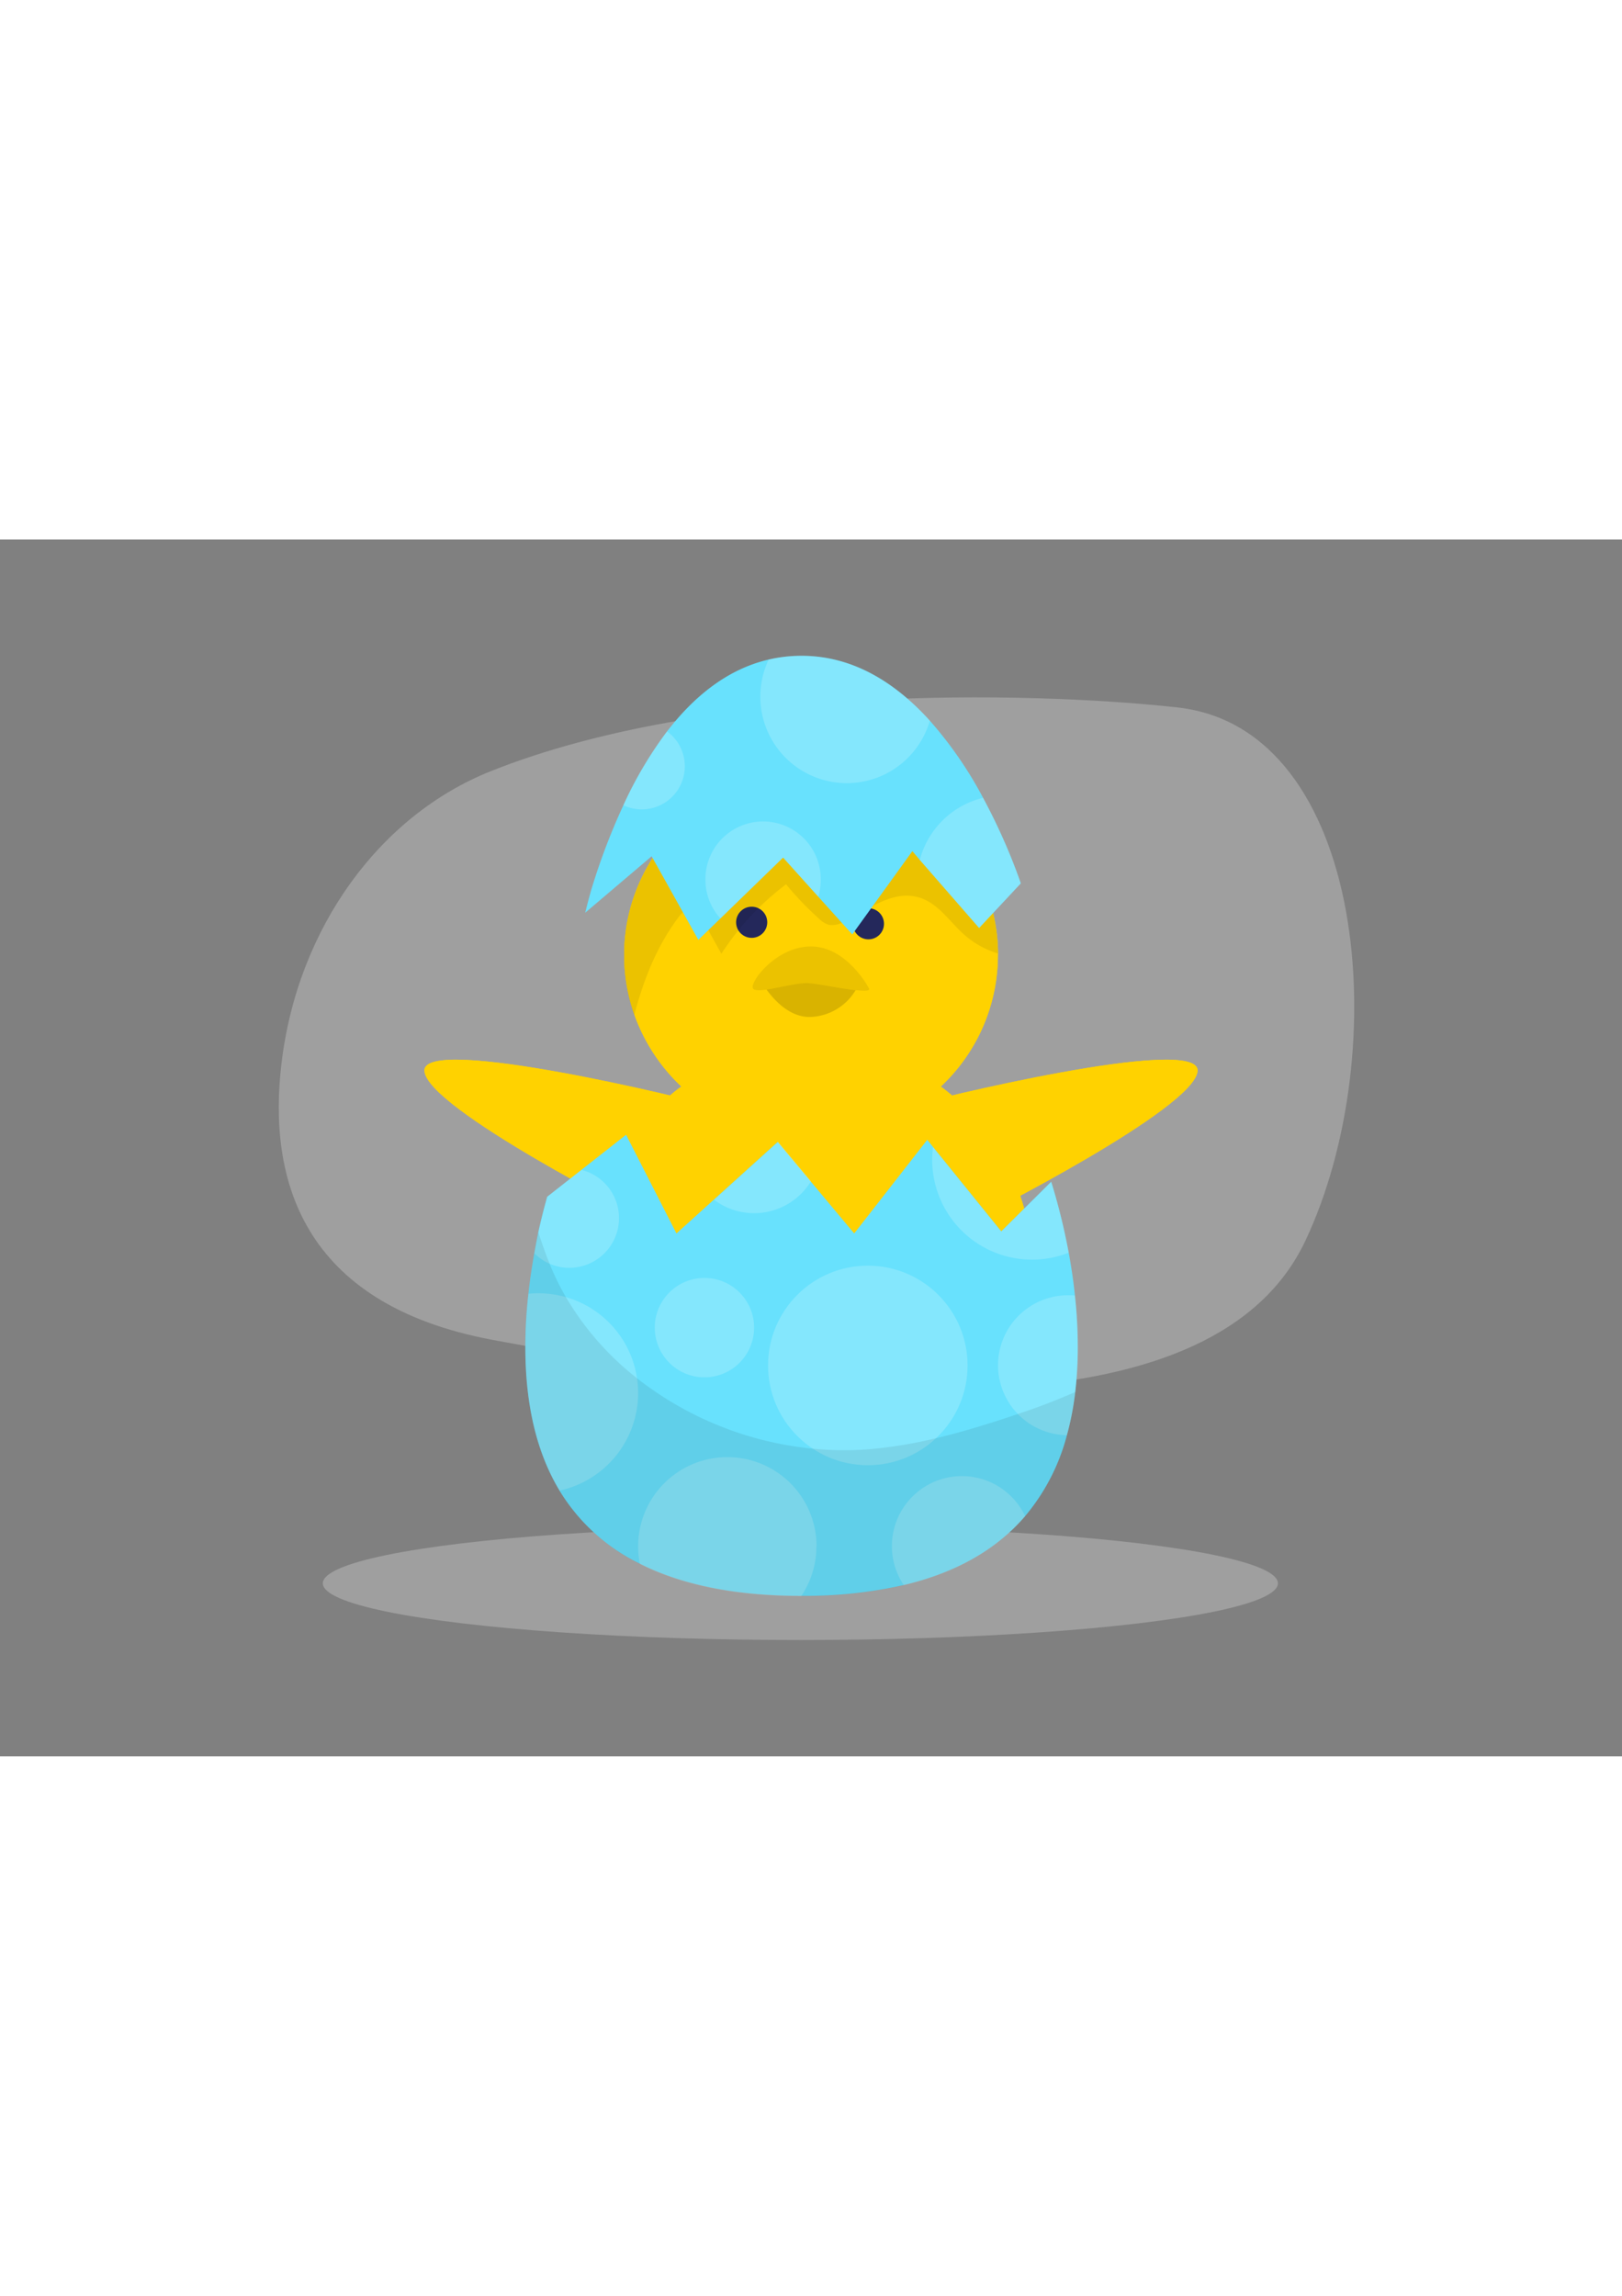<svg id="Layer_1" data-name="Layer 1" xmlns="http://www.w3.org/2000/svg" viewBox="0 0 400 300" data-imageid="easter-eggs-4" imageName="Easter egg" class="illustrations_image" style="width: 212px;"><rect x="0" y="0" width="400" height="300" fill="#808080" stroke="none"/><title>_</title><path d="M121,57.13c-27.32,10.9-47.59,38.54-51.58,72-3.37,28.18,4.68,59.32,52,68.19,92.15,17.27,178.45,22.18,200.48-24.39S337.14,46.56,290.38,41.4C253.2,37.29,174.31,35.84,121,57.13Z" fill="#e6e6e6" opacity="0.3"/><ellipse cx="197.38" cy="257.35" rx="117.77" ry="13.98" fill="#e6e6e6" opacity="0.3"/><path d="M246.1,102.44a44.45,44.45,0,0,1-15,33.26,49.78,49.78,0,0,1-4.27,3.37l-.41.28a47,47,0,0,1-52.8,0l-.41-.28a49.78,49.78,0,0,1-4.27-3.37,45.1,45.1,0,0,1-12.47-18.46,43.75,43.75,0,0,1-2.55-14.8c0-24.86,20.64-45,46.1-45s45.9,20,46.1,44.64Z" fill="#ffd200"/><path d="M246.1,102.44a44.45,44.45,0,0,1-15,33.26,49.78,49.78,0,0,1-4.27,3.37l-.41.28a47,47,0,0,1-52.8,0l-.41-.28a49.78,49.78,0,0,1-4.27-3.37,45.1,45.1,0,0,1-12.47-18.46,43.75,43.75,0,0,1-2.55-14.8c0-24.86,20.64-45,46.1-45s45.9,20,46.1,44.64Z" fill="#ffd200"/><ellipse cx="200" cy="180.17" rx="54.62" ry="55.9" fill="#ffd200"/><path d="M173.67,139.21c-1.09-.55-69.57-17.46-69-8.19s54.29,36.29,54.29,36.29Z" fill="#ffd200"/><path d="M226.33,139.21c1.09-.55,69.57-17.46,69-8.19s-54.29,36.29-54.29,36.29Z" fill="#ffd200"/><ellipse cx="200" cy="180.17" rx="54.62" ry="55.9" fill="#ffd200"/><path d="M173.67,139.21c-1.09-.55-69.57-17.46-69-8.19s54.29,36.29,54.29,36.29Z" fill="#ffd200"/><path d="M226.33,139.21c1.09-.55,69.57-17.46,69-8.19s-54.29,36.29-54.29,36.29Z" fill="#ffd200"/><circle cx="214.16" cy="94.74" r="3.84" fill="#24285b"/><circle cx="185.37" cy="94.37" r="3.84" fill="#24285b"/><path d="M211,111.11a13.53,13.53,0,0,1-11.05,6.6c-5.11.19-9-4.11-10.91-6.75,3.27-.46,8-1.72,10.29-1.58S207.3,110.7,211,111.11Z" opacity="0.15"/><path d="M200,100.33c-8.48,0-15,8.54-14.34,10.28s10.12-1.44,13.71-1.23,16.6,3.23,14.83,1.12C214.21,110.5,208.79,100.33,200,100.33Z" opacity="0.08"/><path d="M246.1,102.07a22.58,22.58,0,0,1-8.71-5c-3.4-3.15-6.15-7.39-10.57-8.77s-8.5.36-12.6,2.56c-1.13.6-2.23,1.23-3.34,1.85-.86.49-1.73,1-2.58,1.41a5.75,5.75,0,0,1-3.87.89,6,6,0,0,1-2.52-1.59A77.19,77.19,0,0,1,193.85,85a67.83,67.83,0,0,0-11.78,11.37,67.48,67.48,0,0,0-4.17,5.76l-5-9a3.84,3.84,0,0,0-1.89-2c-1.47-.49-2.87.87-3.78,2.11-5.35,7.24-8.52,15.28-10.79,23.93a.83.83,0,0,0,0,.15,43.75,43.75,0,0,1-2.55-14.8c0-24.86,20.64-45,46.1-45S245.9,77.39,246.1,102.07Z" opacity="0.08"/><path d="M251.74,84.78l-10.28,11L226.83,79,225,76.83,210.18,97.36l-8.39-9.3-8.67-9.64-15.45,15-5.45,5.29L160.7,78.1,144.33,92c0-.16.07-.32.11-.48l.37-1.48c.26-1,.53-2,.81-3,.07-.26.14-.52.22-.77a159.54,159.54,0,0,1,7.88-20.73A97.77,97.77,0,0,1,164.5,47.31c6.62-8.6,14.87-15.35,25.07-17.72a35.9,35.9,0,0,1,7.58-.92c13-.18,23.62,6.56,32.16,16a98.15,98.15,0,0,1,13.12,19,150.13,150.13,0,0,1,6.92,14.73c.3.75.6,1.51.89,2.27.21.53.41,1.06.6,1.58,0,.09.06.16.09.24.16.44.32.87.47,1.31S251.64,84.45,251.74,84.78Z" fill="#68e1fd" class="target-color"/><path d="M202.4,83.39a13.92,13.92,0,0,1-.61,4.67l-8.67-9.64-15.45,15a14,14,0,0,1-3.69-9,14.22,14.22,0,1,1,28.42-1Z" fill="#fff" opacity="0.19"/><path d="M168.87,55.51a10.61,10.61,0,0,1-15.15,10A97.77,97.77,0,0,1,164.5,47.31,10.57,10.57,0,0,1,168.87,55.51Z" fill="#fff" opacity="0.19"/><path d="M229.31,44.65a21.32,21.32,0,1,1-39.74-15.06,35.9,35.9,0,0,1,7.58-.92C210.11,28.49,220.77,35.23,229.31,44.65Z" fill="#fff" opacity="0.19"/><path d="M251.74,84.78l-10.28,11L226.83,79a21.32,21.32,0,0,1,15.6-15.31,150.13,150.13,0,0,1,6.92,14.73c.3.75.6,1.51.89,2.27.21.53.41,1.06.6,1.58,0,.09.06.16.09.24.16.44.32.87.47,1.31S251.64,84.45,251.74,84.78Z" fill="#fff" opacity="0.19"/><path d="M265.79,199.14a94,94,0,0,1-.62,11,71.09,71.09,0,0,1-2.06,10.69,51,51,0,0,1-10.29,19.94c-7.52,8.77-17.88,14.15-29.93,17a109.75,109.75,0,0,1-25.2,2.67h-.1c-14.86,0-28.61-2.29-39.79-7.93A47.37,47.37,0,0,1,138,234.52c-5.39-8.92-8.45-20.53-8.45-35.38a118,118,0,0,1,.75-13.14c.13-1.2.28-2.39.44-3.59.29-2.12.64-4.25,1-6.38q.47-2.62,1-5.24s0,0,0,0c.64-2.92,1.38-5.84,2.19-8.74l8.4-6.6,11.07-8.69,12.42,24.33,9.17-8.29,15.8-14.28,8.1,9.7,10.76,12.87L228.67,148l1.42,1.76,16.83,20.8,12.32-12.24a157,157,0,0,1,4.31,17.49c.48,2.61.89,5.22,1.22,7.79.11.94.22,1.88.32,2.82A117.78,117.78,0,0,1,265.79,199.14Z" fill="#68e1fd" class="target-color"/><path d="M157.37,210.48a24.62,24.62,0,0,1-19.34,24c-5.39-8.92-8.45-20.53-8.45-35.38a118,118,0,0,1,.75-13.14q1.2-.12,2.43-.12a24.58,24.58,0,0,1,24.32,20.81A26.31,26.31,0,0,1,157.37,210.48Z" fill="#fff" opacity="0.19"/><path d="M201.33,248.23a21.92,21.92,0,0,1-3.74,12.28c-14.86,0-28.61-2.29-39.79-7.93a21.54,21.54,0,0,1-.43-4.35,22,22,0,0,1,44,0Z" fill="#fff" opacity="0.19"/><circle cx="173.72" cy="194.31" r="12.25" fill="#fff" opacity="0.19"/><path d="M152.65,167.31a12.25,12.25,0,0,1-12.25,12.25,12,12,0,0,1-4.73-.95h0A12.05,12.05,0,0,1,131.8,176q.47-2.62,1-5.24s0,0,0,0c.64-2.92,1.38-5.84,2.19-8.74l8.4-6.6A12.25,12.25,0,0,1,152.65,167.31Z" fill="#fff" opacity="0.19"/><circle cx="214.01" cy="203.63" r="24.6" fill="#fff" opacity="0.19"/><path d="M200,158.21a16.42,16.42,0,0,1-23.9,4.58l15.8-14.28Z" fill="#fff" opacity="0.19"/><path d="M263.55,175.83A24.62,24.62,0,0,1,229.89,153a25.61,25.61,0,0,1,.2-3.18l16.82,20.81,12.33-12.24A156,156,0,0,1,263.55,175.83Z" fill="#fff" opacity="0.19"/><path d="M252.82,240.81c-7.52,8.77-17.88,14.15-29.93,17a17.26,17.26,0,1,1,29.93-17Z" fill="#fff" opacity="0.19"/><path d="M265.79,199.14a94,94,0,0,1-.62,11,71.09,71.09,0,0,1-2.06,10.69,17.25,17.25,0,0,1,.54-34.5c.48,0,1,0,1.44.06A117.78,117.78,0,0,1,265.79,199.14Z" fill="#fff" opacity="0.19"/><path d="M265.17,210.18a71.09,71.09,0,0,1-2.06,10.69,51,51,0,0,1-10.29,19.94c-7.52,8.77-17.88,14.15-29.93,17a109.75,109.75,0,0,1-25.2,2.67h-.1c-14.86,0-28.61-2.29-39.79-7.93A47.37,47.37,0,0,1,138,234.52c-5.39-8.92-8.45-20.53-8.45-35.38a118,118,0,0,1,.75-13.14c.13-1.2.28-2.39.44-3.59.29-2.12.64-4.25,1-6.38q.47-2.62,1-5.24c.87,2.58,1.74,5.16,2.74,7.64,0,.07,0,.12.07.18h0a64,64,0,0,0,4.06,8.27,71.3,71.3,0,0,0,17.35,19.81,83.32,83.32,0,0,0,43.35,17.45,78.55,78.55,0,0,0,13.8.17,109.43,109.43,0,0,0,16.57-2.7c4.93-1.16,9.79-2.59,14.62-4.12,1.93-.62,3.86-1.25,5.78-1.91C255.93,214,260.6,212.18,265.17,210.18Z" opacity="0.08"/></svg>